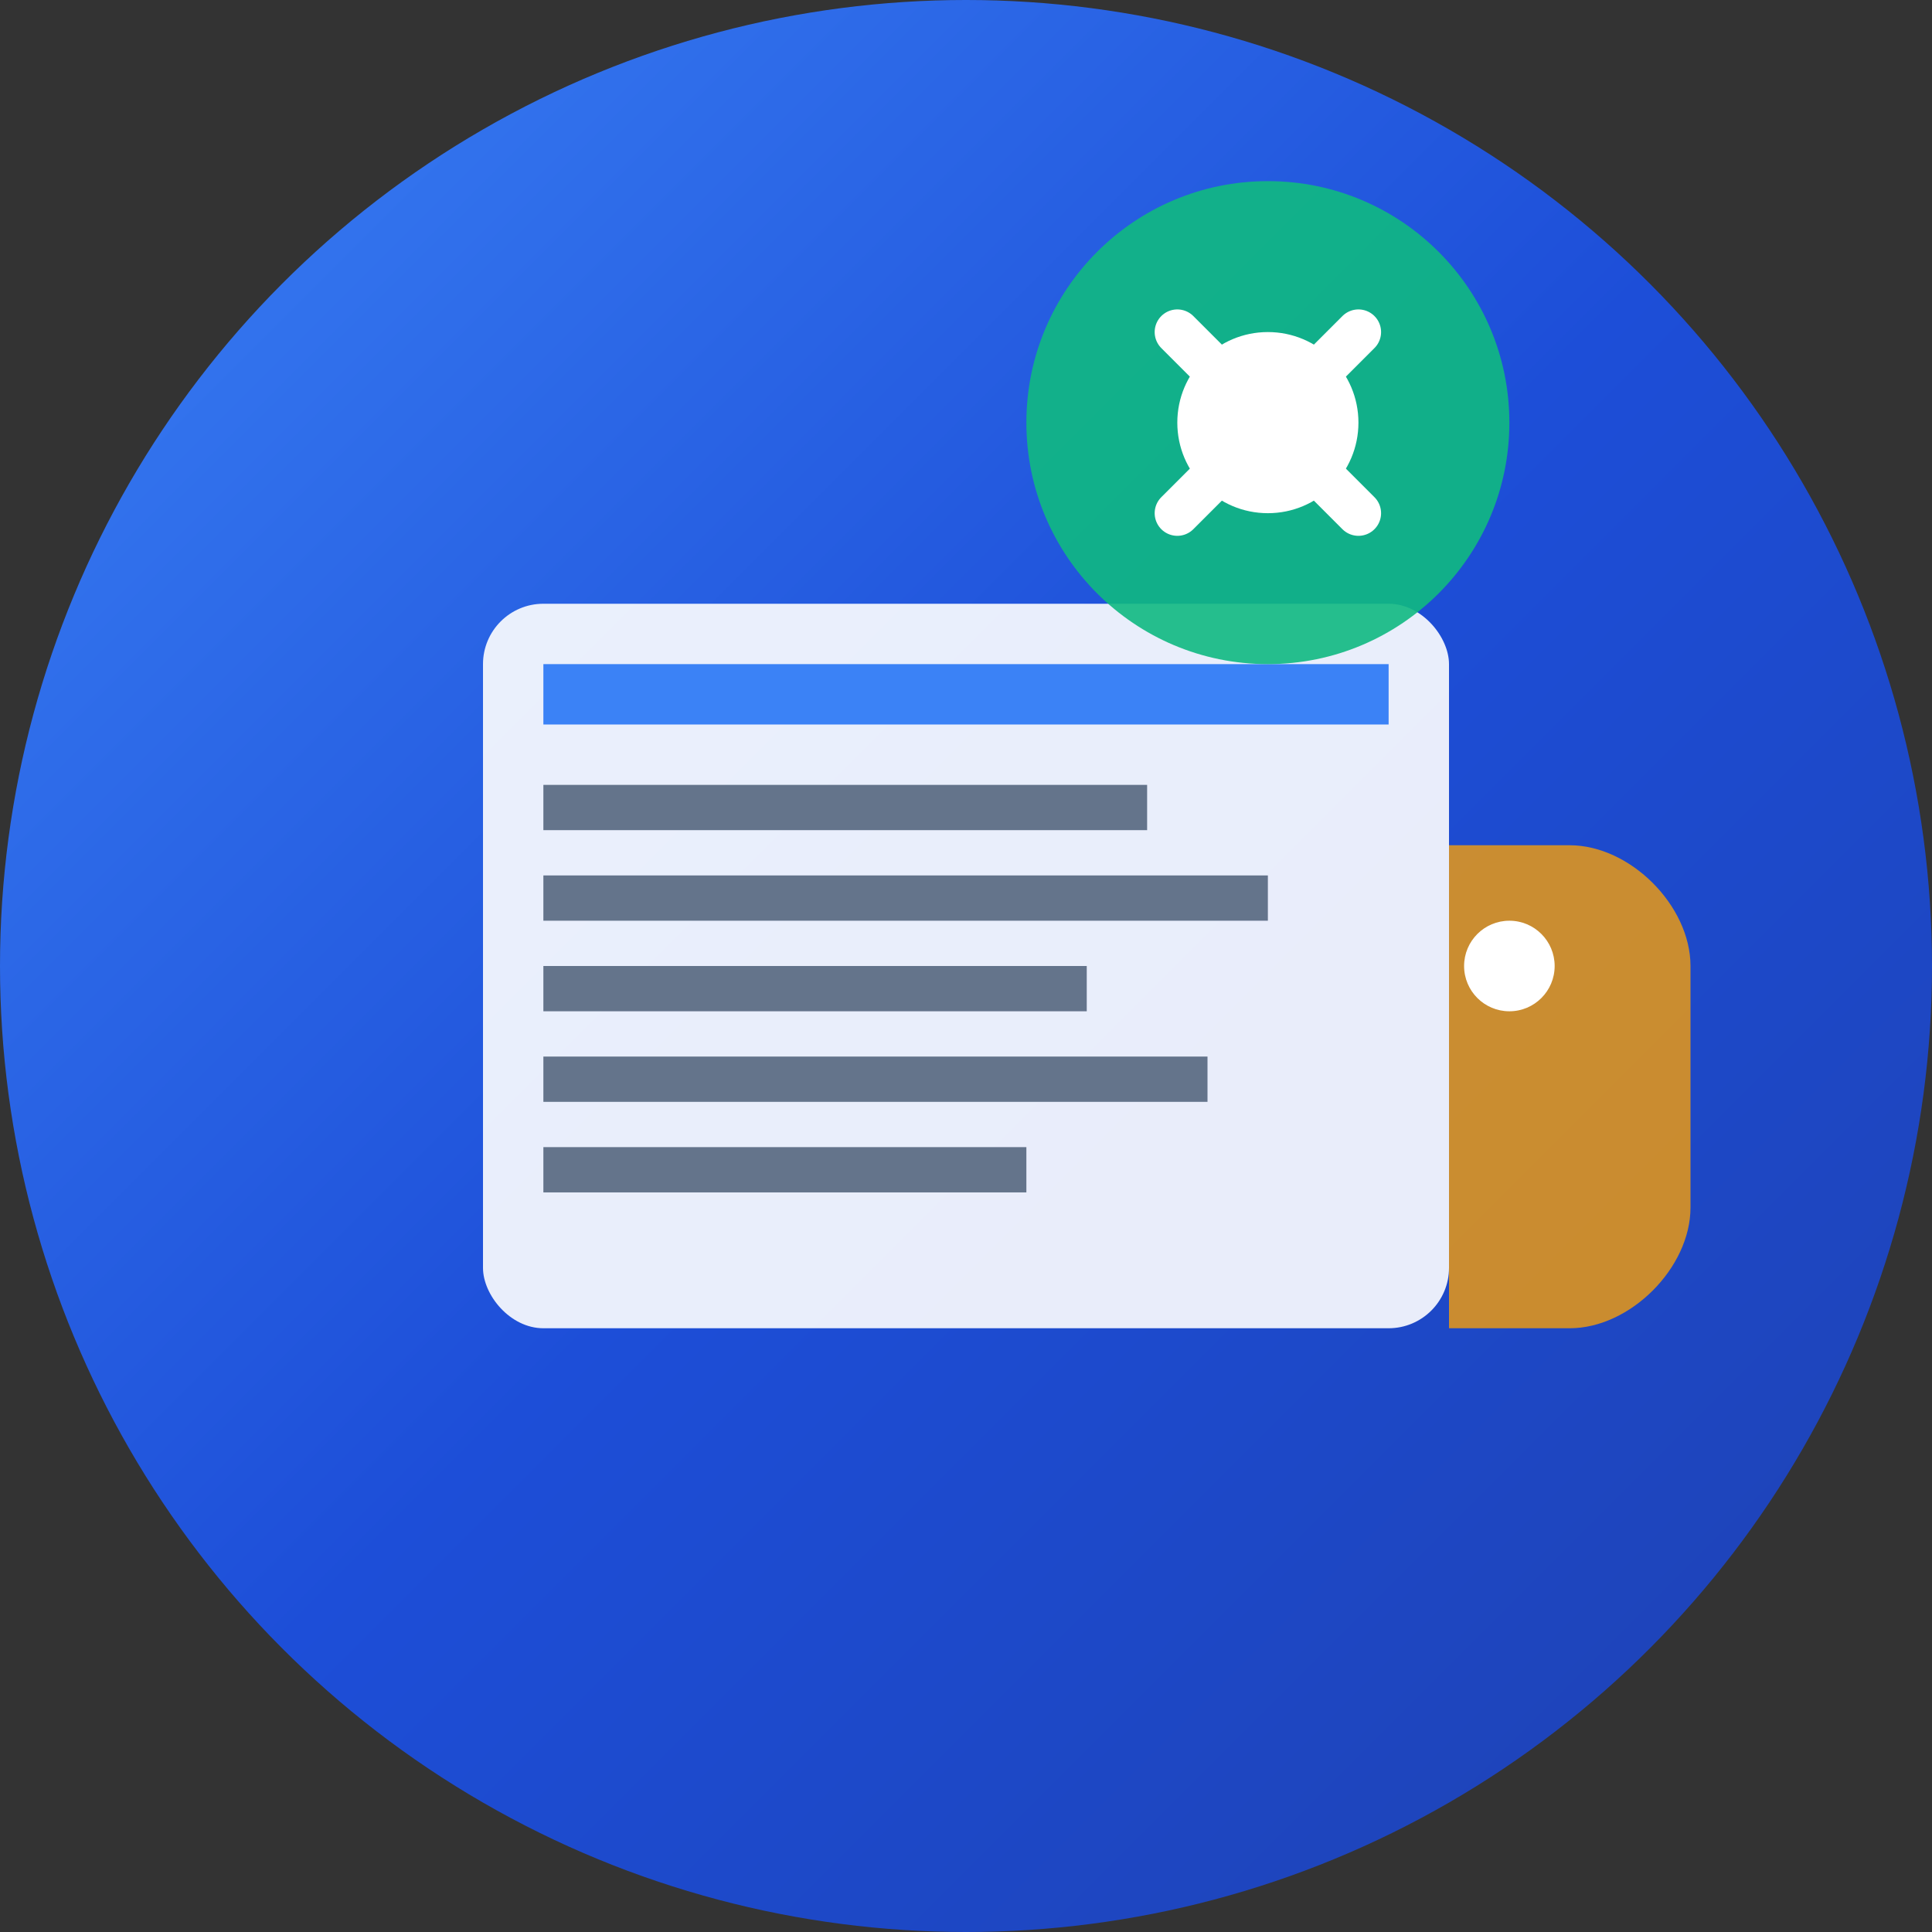 <svg width="64" height="64" viewBox="0 0 64 64" fill="none" xmlns="http://www.w3.org/2000/svg">
  <rect x="0" y="0" width="64" height="64" fill="#333333" stroke="none"/>
  <!-- Background circle with gradient -->
  <circle cx="32" cy="32" r="32" fill="url(#gradient)"/>
  
  <!-- Book/Education symbol -->
  <rect x="16" y="20" width="32" height="24" rx="2" fill="white" opacity="0.9"/>
  <rect x="18" y="22" width="28" height="2" fill="#3b82f6"/>
  <rect x="18" y="26" width="20" height="1.5" fill="#64748b"/>
  <rect x="18" y="29" width="24" height="1.5" fill="#64748b"/>
  <rect x="18" y="32" width="18" height="1.5" fill="#64748b"/>
  <rect x="18" y="35" width="22" height="1.5" fill="#64748b"/>
  <rect x="18" y="38" width="16" height="1.5" fill="#64748b"/>
  
  <!-- AI/Tech symbol (brain/circuit) -->
  <circle cx="42" cy="14" r="8" fill="#10b981" opacity="0.9"/>
  <circle cx="42" cy="14" r="3" fill="white"/>
  <path d="M39 11l6 6M45 11l-6 6" stroke="white" stroke-width="1.5" stroke-linecap="round"/>
  
  <!-- Helper hand -->
  <path d="M52 28c2 0 4 2 4 4v8c0 2-2 4-4 4h-4v-16h4z" fill="#f59e0b" opacity="0.8"/>
  <circle cx="50" cy="32" r="1.5" fill="white"/>
  
  <!-- Gradient definition -->
  <defs>
    <linearGradient id="gradient" x1="0%" y1="0%" x2="100%" y2="100%">
      <stop offset="0%" style="stop-color:#3b82f6;stop-opacity:1" />
      <stop offset="50%" style="stop-color:#1d4ed8;stop-opacity:1" />
      <stop offset="100%" style="stop-color:#1e40af;stop-opacity:1" />
    </linearGradient>
  </defs>
</svg>